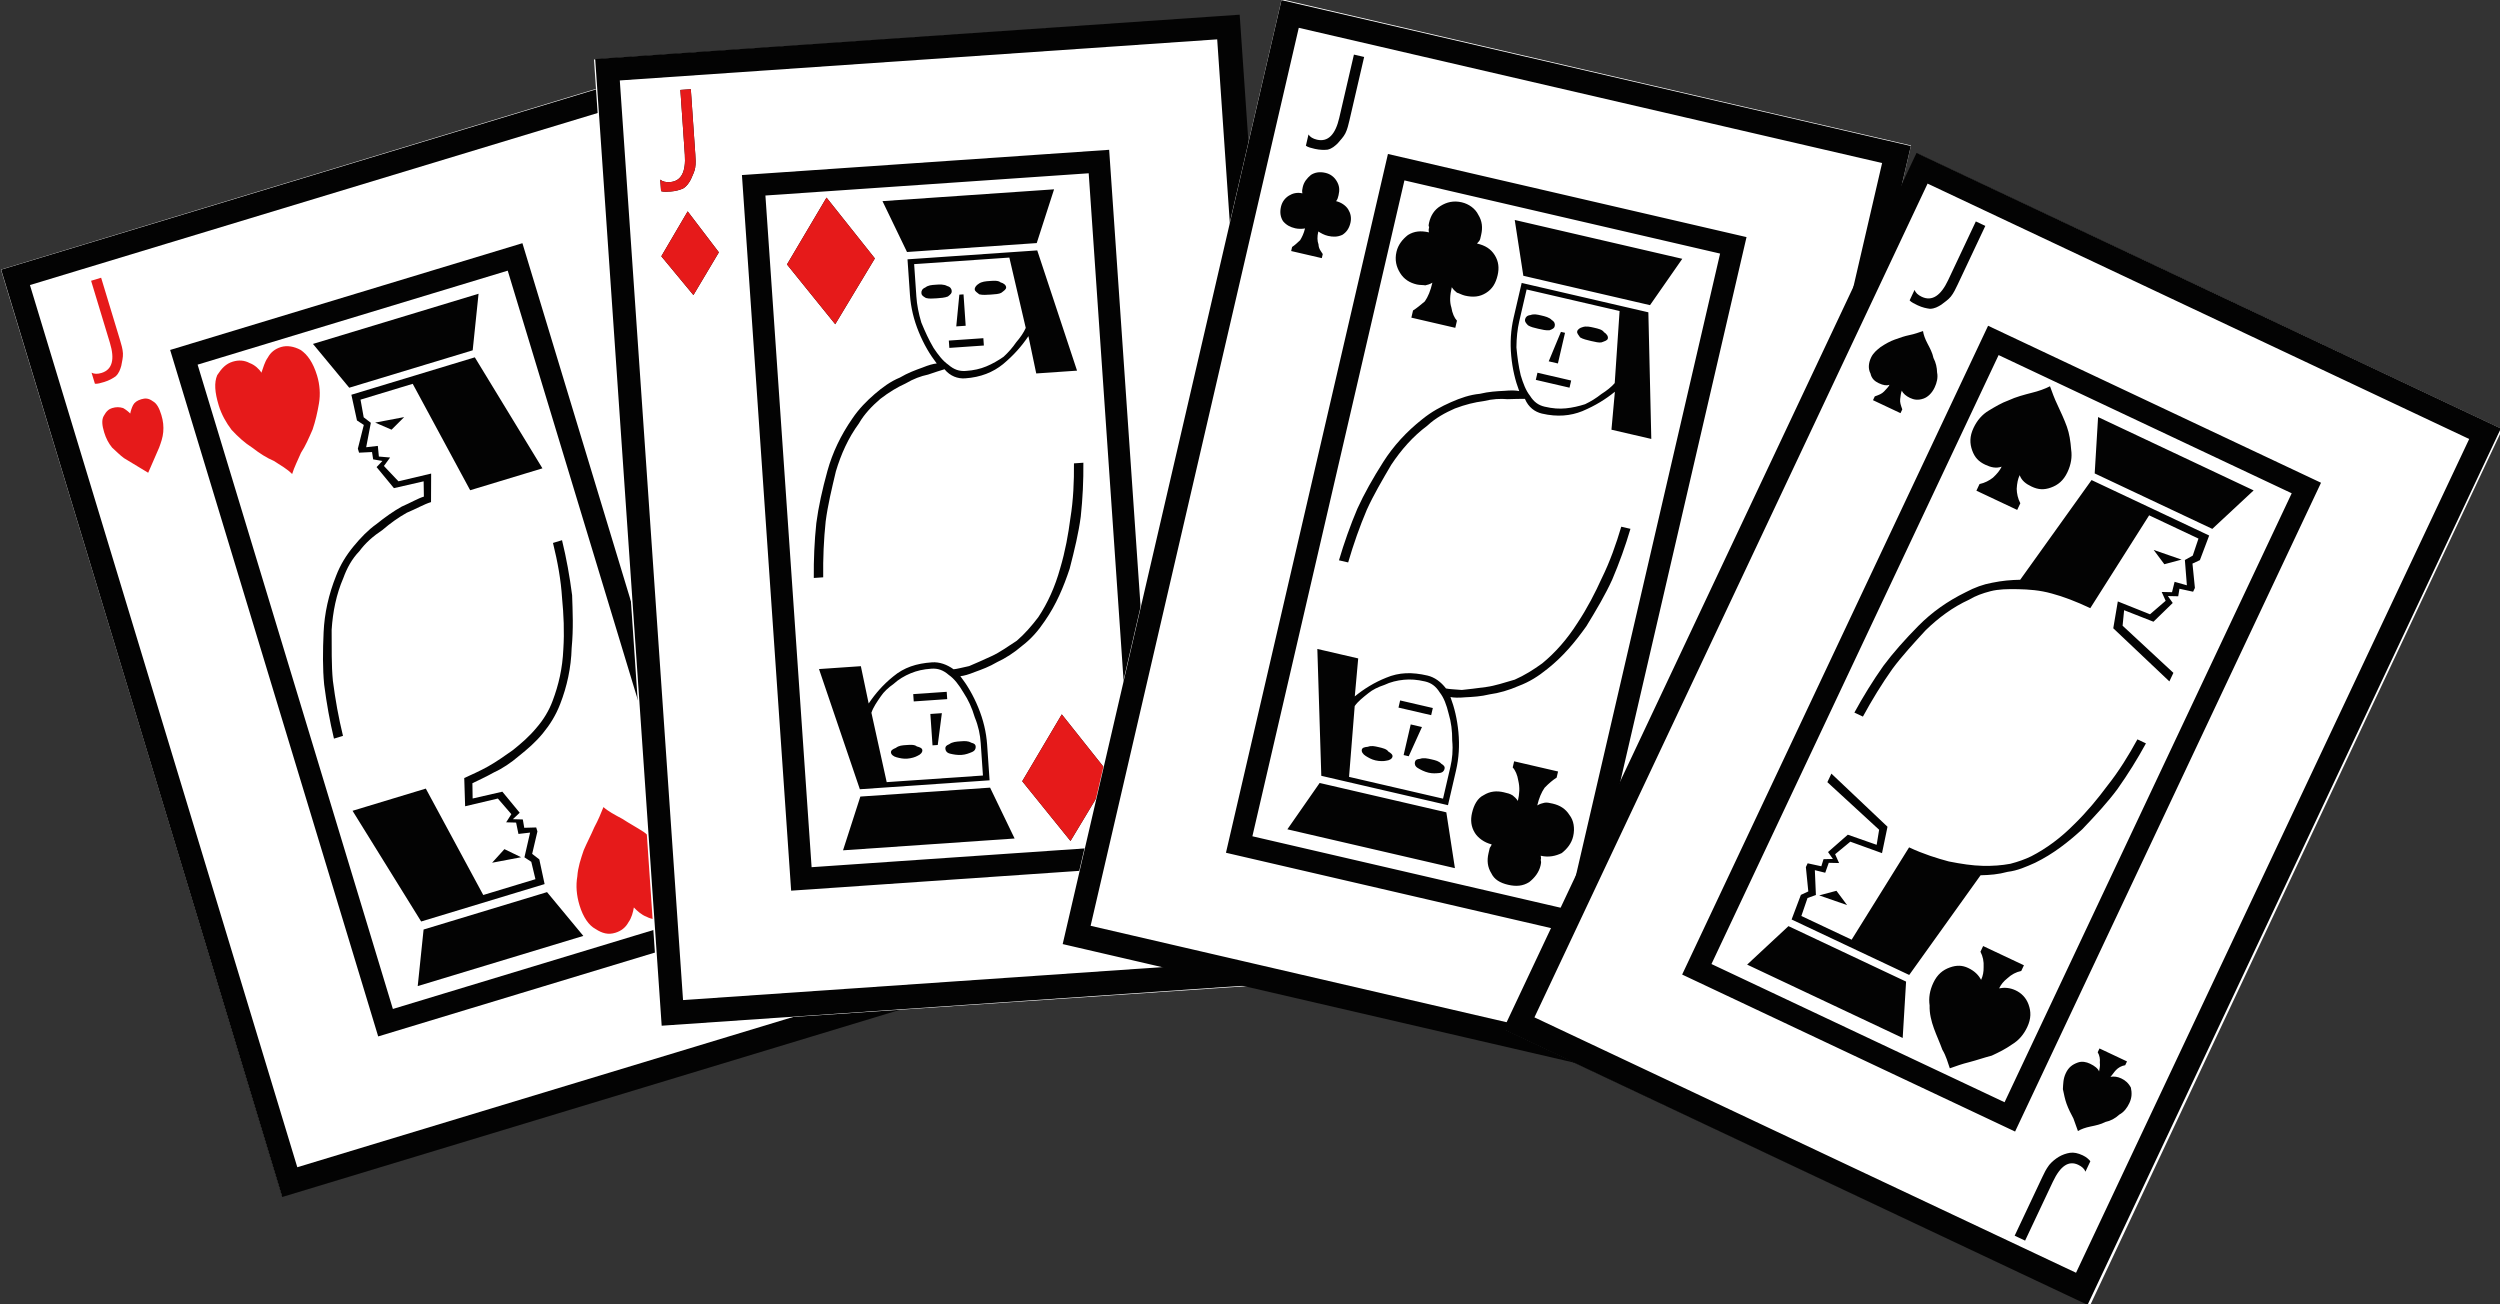 <?xml version="1.0" encoding="UTF-8" standalone="no"?>
<!DOCTYPE svg PUBLIC "-//W3C//DTD SVG 1.1//EN" "http://www.w3.org/Graphics/SVG/1.1/DTD/svg11.dtd">
<svg width="100%" height="100%" viewBox="0 0 345 180" version="1.1" xmlns="http://www.w3.org/2000/svg" xmlns:xlink="http://www.w3.org/1999/xlink" xml:space="preserve" xmlns:serif="http://www.serif.com/" style="fill-rule:evenodd;clip-rule:evenodd;stroke-linejoin:round;stroke-miterlimit:2;">
    <rect x="0" y="0" width="345" height="180" fill="#333333" stroke="none"/>
    <g id="Jack-of-all-trades" serif:id="Jack of all trades" transform="matrix(1.005,0,0,1.005,-400.602,-2.613)">
        <g id="Jack-of-Hearts" serif:id="Jack of Hearts" transform="matrix(1,0,0,1,4.976,-1.99)">
            <g transform="matrix(0.833,-0.253,0.239,0.787,104.507,112.582)">
                <rect x="341.611" y="19.633" width="101.907" height="161.656" style="fill:white;"/>
            </g>
            <g transform="matrix(137.81,-41.765,41.765,137.81,424.95,154.356)">
                <path d="M0.636,-0.812L0.636,0.112L0.02,0.112L0.02,-0.812L0.636,-0.812ZM0.042,0.089L0.613,0.089L0.613,-0.79L0.042,-0.79L0.042,0.089ZM0.503,-0.692L0.503,-0.008L0.152,-0.008L0.152,-0.692L0.503,-0.692ZM0.173,-0.671L0.173,-0.029L0.482,-0.029L0.482,-0.671L0.173,-0.671ZM0.428,-0.608L0.305,-0.608L0.284,-0.658L0.449,-0.658L0.428,-0.608ZM0.332,-0.558L0.319,-0.569L0.347,-0.566L0.332,-0.558ZM0.348,-0.481C0.341,-0.481 0.333,-0.479 0.323,-0.478C0.314,-0.476 0.305,-0.473 0.296,-0.469C0.286,-0.466 0.277,-0.462 0.269,-0.456C0.26,-0.451 0.253,-0.444 0.247,-0.436C0.236,-0.423 0.228,-0.408 0.222,-0.392C0.217,-0.375 0.212,-0.36 0.209,-0.345C0.206,-0.327 0.204,-0.31 0.203,-0.292L0.194,-0.292C0.195,-0.309 0.197,-0.326 0.2,-0.344C0.203,-0.359 0.208,-0.375 0.214,-0.392C0.22,-0.409 0.229,-0.425 0.241,-0.44C0.248,-0.449 0.256,-0.456 0.265,-0.462C0.274,-0.468 0.283,-0.473 0.292,-0.476C0.302,-0.48 0.311,-0.483 0.32,-0.485C0.329,-0.486 0.337,-0.488 0.343,-0.488L0.347,-0.502L0.318,-0.504L0.308,-0.528L0.315,-0.532L0.307,-0.536L0.308,-0.543L0.296,-0.546L0.296,-0.55L0.308,-0.57L0.303,-0.576L0.305,-0.601L0.428,-0.601L0.459,-0.481L0.387,-0.481L0.364,-0.594L0.312,-0.594L0.31,-0.577L0.315,-0.57L0.304,-0.549L0.315,-0.547L0.313,-0.537L0.323,-0.533L0.315,-0.527L0.324,-0.509L0.356,-0.507L0.348,-0.481ZM0.223,-0.093L0.346,-0.093L0.367,-0.043L0.202,-0.043L0.223,-0.093ZM0.319,-0.144L0.332,-0.132L0.304,-0.135L0.319,-0.144ZM0.302,-0.22C0.309,-0.221 0.318,-0.222 0.327,-0.224C0.336,-0.226 0.345,-0.229 0.354,-0.232C0.364,-0.236 0.373,-0.24 0.382,-0.246C0.39,-0.251 0.398,-0.258 0.404,-0.266C0.414,-0.279 0.422,-0.293 0.428,-0.31C0.434,-0.326 0.438,-0.342 0.441,-0.357C0.445,-0.374 0.447,-0.391 0.448,-0.41L0.457,-0.41C0.456,-0.392 0.454,-0.375 0.451,-0.357C0.447,-0.342 0.443,-0.326 0.436,-0.309C0.43,-0.291 0.421,-0.275 0.41,-0.261C0.403,-0.252 0.395,-0.245 0.386,-0.239C0.377,-0.233 0.368,-0.229 0.358,-0.225C0.349,-0.221 0.339,-0.218 0.331,-0.217C0.322,-0.215 0.314,-0.214 0.308,-0.213L0.304,-0.199L0.333,-0.197L0.343,-0.173L0.335,-0.169L0.344,-0.166L0.343,-0.158L0.354,-0.155L0.354,-0.151L0.343,-0.132L0.348,-0.125L0.346,-0.101L0.223,-0.101L0.191,-0.221L0.264,-0.221L0.287,-0.108L0.339,-0.108L0.34,-0.125L0.335,-0.131L0.347,-0.152L0.336,-0.154L0.337,-0.165L0.328,-0.168L0.335,-0.174L0.327,-0.192L0.295,-0.194L0.302,-0.22Z" style="fill:rgb(3,3,3);fill-rule:nonzero;"/>
            </g>
            <g transform="matrix(137.81,-41.765,41.765,137.81,424.95,154.356)">
                <path d="M0.545,0.02C0.545,0.016 0.545,0.012 0.546,0.007C0.547,0.003 0.549,-0.001 0.551,-0.004C0.553,-0.007 0.556,-0.01 0.559,-0.012C0.562,-0.014 0.566,-0.015 0.571,-0.015C0.575,-0.015 0.578,-0.014 0.58,-0.013L0.58,-0.002C0.578,-0.004 0.575,-0.005 0.571,-0.005C0.561,-0.005 0.556,0.003 0.556,0.02L0.556,0.082L0.545,0.082L0.545,0.02ZM0.109,-0.715C0.109,-0.711 0.109,-0.706 0.108,-0.702C0.107,-0.698 0.105,-0.695 0.103,-0.691C0.101,-0.688 0.099,-0.685 0.095,-0.683C0.092,-0.682 0.088,-0.681 0.083,-0.681C0.08,-0.681 0.076,-0.681 0.074,-0.682L0.074,-0.693C0.076,-0.691 0.079,-0.69 0.083,-0.69C0.094,-0.69 0.099,-0.699 0.099,-0.715L0.099,-0.777L0.109,-0.777L0.109,-0.715ZM0.098,-0.645C0.099,-0.647 0.101,-0.65 0.103,-0.652C0.105,-0.654 0.108,-0.655 0.112,-0.655C0.116,-0.655 0.119,-0.654 0.122,-0.65C0.125,-0.647 0.126,-0.642 0.126,-0.635C0.126,-0.629 0.125,-0.624 0.123,-0.619C0.121,-0.614 0.118,-0.61 0.115,-0.606L0.098,-0.586L0.08,-0.606C0.077,-0.61 0.075,-0.614 0.072,-0.619C0.07,-0.624 0.069,-0.629 0.069,-0.635C0.069,-0.642 0.07,-0.647 0.073,-0.65C0.077,-0.654 0.08,-0.655 0.083,-0.655C0.087,-0.655 0.09,-0.654 0.093,-0.652C0.095,-0.65 0.097,-0.647 0.098,-0.645ZM0.557,-0.05C0.555,-0.048 0.554,-0.045 0.551,-0.043C0.549,-0.041 0.546,-0.04 0.542,-0.04C0.539,-0.04 0.535,-0.042 0.532,-0.045C0.53,-0.048 0.528,-0.053 0.528,-0.061C0.528,-0.066 0.529,-0.072 0.531,-0.076C0.534,-0.081 0.536,-0.085 0.539,-0.089L0.557,-0.109C0.559,-0.106 0.561,-0.103 0.565,-0.1C0.568,-0.096 0.571,-0.093 0.574,-0.089C0.577,-0.085 0.58,-0.081 0.582,-0.076C0.584,-0.072 0.585,-0.066 0.585,-0.061C0.585,-0.053 0.584,-0.048 0.581,-0.045C0.578,-0.042 0.574,-0.04 0.571,-0.04C0.567,-0.04 0.564,-0.041 0.562,-0.043C0.56,-0.045 0.558,-0.048 0.557,-0.05ZM0.229,-0.646C0.232,-0.65 0.235,-0.655 0.239,-0.658C0.243,-0.662 0.248,-0.664 0.254,-0.664C0.26,-0.664 0.266,-0.661 0.271,-0.656C0.276,-0.65 0.279,-0.641 0.279,-0.628C0.279,-0.619 0.277,-0.61 0.273,-0.602C0.269,-0.594 0.265,-0.587 0.26,-0.58C0.254,-0.573 0.249,-0.567 0.243,-0.562C0.238,-0.556 0.233,-0.551 0.229,-0.545C0.226,-0.551 0.221,-0.556 0.216,-0.562C0.21,-0.567 0.205,-0.573 0.2,-0.58C0.194,-0.587 0.19,-0.594 0.186,-0.602C0.183,-0.61 0.181,-0.619 0.181,-0.628C0.181,-0.641 0.183,-0.65 0.188,-0.656C0.194,-0.661 0.199,-0.664 0.206,-0.664C0.212,-0.664 0.217,-0.662 0.221,-0.658C0.225,-0.655 0.228,-0.65 0.229,-0.646ZM0.421,-0.055C0.419,-0.051 0.416,-0.046 0.412,-0.043C0.408,-0.039 0.403,-0.037 0.397,-0.037C0.39,-0.037 0.385,-0.04 0.38,-0.046C0.375,-0.051 0.372,-0.06 0.372,-0.072C0.372,-0.082 0.374,-0.091 0.378,-0.099C0.381,-0.107 0.386,-0.114 0.391,-0.121C0.396,-0.127 0.402,-0.133 0.407,-0.139C0.413,-0.145 0.417,-0.15 0.421,-0.155C0.424,-0.15 0.429,-0.145 0.435,-0.139C0.44,-0.133 0.446,-0.127 0.451,-0.121C0.456,-0.114 0.461,-0.107 0.465,-0.099C0.468,-0.091 0.47,-0.082 0.47,-0.072C0.47,-0.06 0.468,-0.051 0.462,-0.046C0.457,-0.04 0.451,-0.037 0.445,-0.037C0.439,-0.037 0.434,-0.039 0.43,-0.043C0.426,-0.046 0.423,-0.051 0.421,-0.055Z" style="fill:rgb(230,26,26);fill-rule:nonzero;"/>
            </g>
        </g>
        <g id="Jack-of-Diamonds" serif:id="Jack of Diamonds">
            <g transform="matrix(0.868,-0.059,0.056,0.821,182.552,14.808)">
                <rect x="341.611" y="19.633" width="101.907" height="161.656" style="fill:white;"/>
            </g>
            <g transform="matrix(143.661,-9.879,9.879,143.661,485.486,127.552)">
                <path d="M0.636,-0.812L0.636,0.112L0.02,0.112L0.02,-0.812L0.636,-0.812ZM0.042,0.089L0.613,0.089L0.613,-0.79L0.042,-0.79L0.042,0.089ZM0.503,-0.692L0.503,-0.008L0.152,-0.008L0.152,-0.692L0.503,-0.692ZM0.173,-0.671L0.173,-0.029L0.482,-0.029L0.482,-0.671L0.173,-0.671ZM0.194,-0.304C0.195,-0.321 0.197,-0.339 0.2,-0.356C0.203,-0.371 0.208,-0.388 0.214,-0.405C0.22,-0.422 0.229,-0.438 0.241,-0.453C0.248,-0.462 0.256,-0.469 0.264,-0.475C0.272,-0.481 0.28,-0.486 0.289,-0.489C0.297,-0.493 0.304,-0.495 0.311,-0.497C0.317,-0.499 0.322,-0.5 0.325,-0.5C0.319,-0.509 0.314,-0.519 0.31,-0.531C0.306,-0.543 0.304,-0.555 0.304,-0.567L0.304,-0.601L0.428,-0.601L0.458,-0.484L0.419,-0.484L0.414,-0.52C0.407,-0.511 0.399,-0.503 0.388,-0.495C0.378,-0.488 0.366,-0.484 0.351,-0.484C0.344,-0.484 0.337,-0.487 0.332,-0.494C0.328,-0.493 0.323,-0.492 0.316,-0.49C0.309,-0.489 0.302,-0.487 0.294,-0.483C0.286,-0.48 0.278,-0.476 0.269,-0.47C0.261,-0.464 0.253,-0.457 0.247,-0.448C0.236,-0.435 0.228,-0.42 0.222,-0.404C0.217,-0.388 0.212,-0.372 0.209,-0.357C0.206,-0.34 0.204,-0.322 0.203,-0.304L0.194,-0.304ZM0.31,-0.565C0.31,-0.557 0.311,-0.549 0.313,-0.54C0.316,-0.531 0.319,-0.523 0.323,-0.515C0.327,-0.508 0.331,-0.502 0.336,-0.498C0.341,-0.493 0.346,-0.491 0.352,-0.491C0.36,-0.491 0.366,-0.492 0.372,-0.494C0.378,-0.496 0.384,-0.499 0.389,-0.502C0.394,-0.506 0.398,-0.51 0.402,-0.515C0.406,-0.519 0.41,-0.524 0.412,-0.528L0.401,-0.596L0.31,-0.596L0.31,-0.565ZM0.284,-0.658L0.448,-0.658L0.428,-0.608L0.304,-0.608L0.284,-0.658ZM0.545,0.02C0.545,0.016 0.545,0.012 0.546,0.007C0.547,0.003 0.549,-0.001 0.551,-0.004C0.553,-0.007 0.556,-0.01 0.559,-0.012C0.562,-0.014 0.566,-0.015 0.571,-0.015C0.575,-0.015 0.578,-0.014 0.58,-0.013L0.58,-0.002C0.578,-0.004 0.575,-0.005 0.571,-0.005C0.561,-0.005 0.556,0.003 0.556,0.02L0.556,0.082L0.545,0.082L0.545,0.02ZM0.109,-0.715C0.109,-0.711 0.109,-0.706 0.108,-0.702C0.107,-0.698 0.105,-0.695 0.103,-0.691C0.101,-0.688 0.099,-0.685 0.095,-0.683C0.092,-0.682 0.088,-0.681 0.083,-0.681C0.08,-0.681 0.076,-0.681 0.074,-0.682L0.074,-0.693C0.076,-0.691 0.079,-0.69 0.083,-0.69C0.094,-0.69 0.099,-0.699 0.099,-0.715L0.099,-0.777L0.109,-0.777L0.109,-0.715ZM0.381,-0.575C0.385,-0.575 0.389,-0.575 0.391,-0.573C0.394,-0.572 0.396,-0.57 0.396,-0.568C0.396,-0.566 0.394,-0.565 0.391,-0.563C0.389,-0.562 0.385,-0.562 0.381,-0.562C0.377,-0.562 0.373,-0.562 0.37,-0.563C0.368,-0.565 0.366,-0.566 0.366,-0.568C0.366,-0.57 0.368,-0.572 0.37,-0.573C0.373,-0.575 0.377,-0.575 0.381,-0.575ZM0.329,-0.575C0.333,-0.575 0.337,-0.575 0.34,-0.573C0.343,-0.572 0.344,-0.57 0.344,-0.568C0.344,-0.566 0.343,-0.565 0.34,-0.563C0.337,-0.562 0.333,-0.562 0.329,-0.562C0.325,-0.562 0.322,-0.562 0.319,-0.563C0.316,-0.565 0.315,-0.566 0.315,-0.568C0.315,-0.57 0.316,-0.572 0.319,-0.573C0.322,-0.575 0.325,-0.575 0.329,-0.575ZM0.351,-0.564L0.355,-0.564L0.355,-0.534L0.346,-0.534L0.351,-0.564ZM0.338,-0.521L0.371,-0.521L0.371,-0.514L0.338,-0.514L0.338,-0.521ZM0.458,-0.396C0.457,-0.379 0.455,-0.362 0.452,-0.345C0.449,-0.33 0.444,-0.314 0.438,-0.296C0.431,-0.279 0.423,-0.263 0.411,-0.248C0.404,-0.239 0.397,-0.232 0.388,-0.226C0.38,-0.22 0.371,-0.215 0.363,-0.212C0.355,-0.208 0.348,-0.206 0.341,-0.204C0.335,-0.202 0.33,-0.201 0.327,-0.201C0.333,-0.192 0.338,-0.182 0.342,-0.17C0.346,-0.158 0.348,-0.146 0.348,-0.134L0.348,-0.1L0.224,-0.1L0.193,-0.217L0.233,-0.217L0.238,-0.181C0.245,-0.19 0.253,-0.198 0.263,-0.205C0.274,-0.213 0.286,-0.216 0.301,-0.216C0.308,-0.216 0.315,-0.213 0.321,-0.208C0.324,-0.208 0.329,-0.209 0.336,-0.21C0.342,-0.212 0.35,-0.215 0.358,-0.218C0.366,-0.221 0.374,-0.226 0.383,-0.231C0.391,-0.237 0.398,-0.244 0.405,-0.252C0.415,-0.265 0.423,-0.28 0.429,-0.297C0.435,-0.313 0.439,-0.329 0.442,-0.344C0.446,-0.361 0.448,-0.379 0.449,-0.396L0.458,-0.396ZM0.342,-0.136C0.342,-0.144 0.341,-0.152 0.338,-0.161C0.336,-0.17 0.333,-0.178 0.329,-0.185C0.325,-0.193 0.321,-0.199 0.316,-0.203C0.311,-0.208 0.306,-0.21 0.3,-0.21C0.292,-0.21 0.286,-0.209 0.28,-0.207C0.274,-0.205 0.268,-0.202 0.263,-0.198C0.258,-0.195 0.253,-0.191 0.25,-0.187C0.246,-0.182 0.242,-0.177 0.24,-0.172L0.25,-0.105L0.342,-0.105L0.342,-0.136ZM0.368,-0.043L0.204,-0.043L0.224,-0.093L0.348,-0.093L0.368,-0.043ZM0.271,-0.126C0.267,-0.126 0.264,-0.127 0.261,-0.128C0.258,-0.129 0.256,-0.131 0.256,-0.133C0.256,-0.135 0.258,-0.136 0.261,-0.137C0.264,-0.139 0.267,-0.139 0.271,-0.139C0.275,-0.139 0.279,-0.139 0.281,-0.137C0.284,-0.136 0.286,-0.135 0.286,-0.133C0.286,-0.131 0.284,-0.129 0.281,-0.128C0.279,-0.127 0.275,-0.126 0.271,-0.126ZM0.323,-0.126C0.319,-0.126 0.315,-0.127 0.312,-0.128C0.309,-0.129 0.308,-0.131 0.308,-0.133C0.308,-0.135 0.309,-0.136 0.312,-0.137C0.315,-0.139 0.319,-0.139 0.323,-0.139C0.327,-0.139 0.33,-0.139 0.333,-0.137C0.336,-0.136 0.337,-0.135 0.337,-0.133C0.337,-0.131 0.336,-0.129 0.333,-0.128C0.33,-0.127 0.327,-0.126 0.323,-0.126ZM0.301,-0.137L0.296,-0.137L0.296,-0.167L0.307,-0.167L0.301,-0.137ZM0.313,-0.18L0.281,-0.18L0.281,-0.187L0.313,-0.187L0.313,-0.18ZM0.189,-0.604L0.231,-0.665L0.273,-0.604L0.231,-0.544L0.189,-0.604ZM0.07,-0.62L0.098,-0.661L0.125,-0.62L0.098,-0.581L0.07,-0.62ZM0.584,-0.075L0.557,-0.035L0.529,-0.075L0.557,-0.114L0.584,-0.075ZM0.379,-0.097L0.421,-0.158L0.463,-0.097L0.421,-0.037L0.379,-0.097Z" style="fill:rgb(3,3,3);fill-rule:nonzero;"/>
            </g>
            <g transform="matrix(143.661,-9.879,9.879,143.661,485.486,127.552)">
                <path d="M0.545,0.02C0.545,0.016 0.545,0.012 0.546,0.007C0.547,0.003 0.549,-0.001 0.551,-0.004C0.553,-0.007 0.556,-0.01 0.559,-0.012C0.562,-0.014 0.566,-0.015 0.571,-0.015C0.575,-0.015 0.578,-0.014 0.58,-0.013L0.58,-0.002C0.578,-0.004 0.575,-0.005 0.571,-0.005C0.561,-0.005 0.556,0.003 0.556,0.02L0.556,0.082L0.545,0.082L0.545,0.02ZM0.109,-0.715C0.109,-0.711 0.109,-0.706 0.108,-0.702C0.107,-0.698 0.105,-0.695 0.103,-0.691C0.101,-0.688 0.099,-0.685 0.095,-0.683C0.092,-0.682 0.088,-0.681 0.083,-0.681C0.08,-0.681 0.076,-0.681 0.074,-0.682L0.074,-0.693C0.076,-0.691 0.079,-0.69 0.083,-0.69C0.094,-0.69 0.099,-0.699 0.099,-0.715L0.099,-0.777L0.109,-0.777L0.109,-0.715ZM0.189,-0.604L0.231,-0.665L0.273,-0.604L0.231,-0.544L0.189,-0.604ZM0.07,-0.62L0.098,-0.661L0.125,-0.62L0.098,-0.581L0.07,-0.62ZM0.584,-0.075L0.557,-0.035L0.529,-0.075L0.557,-0.114L0.584,-0.075ZM0.379,-0.097L0.421,-0.158L0.463,-0.097L0.421,-0.037L0.379,-0.097Z" style="fill:rgb(230,26,26);fill-rule:nonzero;"/>
            </g>
        </g>
        <g id="Jack-of-Clubs" serif:id="Jack of Clubs">
            <g transform="matrix(0.848,0.197,-0.186,0.801,288.561,-80.524)">
                <rect x="341.611" y="19.633" width="101.907" height="161.656" style="fill:white;"/>
            </g>
            <g transform="matrix(140.28,32.518,-32.518,140.28,545.367,115.874)">
                <path d="M0.636,-0.812L0.636,0.112L0.02,0.112L0.02,-0.812L0.636,-0.812ZM0.042,0.089L0.613,0.089L0.613,-0.79L0.042,-0.79L0.042,0.089ZM0.503,-0.692L0.503,-0.008L0.152,-0.008L0.152,-0.692L0.503,-0.692ZM0.173,-0.671L0.173,-0.029L0.482,-0.029L0.482,-0.671L0.173,-0.671ZM0.194,-0.304C0.195,-0.321 0.197,-0.339 0.2,-0.356C0.203,-0.371 0.208,-0.388 0.214,-0.405C0.22,-0.422 0.229,-0.438 0.241,-0.453C0.248,-0.462 0.256,-0.469 0.264,-0.475C0.272,-0.481 0.28,-0.486 0.289,-0.489C0.297,-0.493 0.304,-0.495 0.311,-0.497C0.317,-0.499 0.322,-0.5 0.325,-0.5C0.319,-0.509 0.314,-0.519 0.31,-0.531C0.306,-0.543 0.304,-0.555 0.304,-0.567L0.304,-0.601L0.428,-0.601L0.458,-0.484L0.419,-0.484L0.414,-0.52C0.407,-0.511 0.399,-0.503 0.388,-0.495C0.378,-0.488 0.366,-0.484 0.351,-0.484C0.344,-0.484 0.337,-0.487 0.332,-0.494C0.328,-0.493 0.323,-0.492 0.316,-0.49C0.309,-0.489 0.302,-0.487 0.294,-0.483C0.286,-0.48 0.278,-0.476 0.269,-0.47C0.261,-0.464 0.253,-0.457 0.247,-0.448C0.236,-0.435 0.228,-0.42 0.222,-0.404C0.217,-0.388 0.212,-0.372 0.209,-0.357C0.206,-0.34 0.204,-0.322 0.203,-0.304L0.194,-0.304ZM0.31,-0.565C0.31,-0.557 0.311,-0.549 0.313,-0.54C0.316,-0.531 0.319,-0.523 0.323,-0.515C0.327,-0.508 0.331,-0.502 0.336,-0.498C0.341,-0.493 0.346,-0.491 0.352,-0.491C0.36,-0.491 0.366,-0.492 0.372,-0.494C0.378,-0.496 0.384,-0.499 0.389,-0.502C0.394,-0.506 0.398,-0.51 0.402,-0.515C0.406,-0.519 0.41,-0.524 0.412,-0.528L0.401,-0.596L0.31,-0.596L0.31,-0.565ZM0.284,-0.658L0.448,-0.658L0.428,-0.608L0.304,-0.608L0.284,-0.658ZM0.545,0.02C0.545,0.016 0.545,0.012 0.546,0.007C0.547,0.003 0.549,-0.001 0.551,-0.004C0.553,-0.007 0.556,-0.01 0.559,-0.012C0.562,-0.014 0.566,-0.015 0.571,-0.015C0.575,-0.015 0.578,-0.014 0.58,-0.013L0.58,-0.002C0.578,-0.004 0.575,-0.005 0.571,-0.005C0.561,-0.005 0.556,0.003 0.556,0.02L0.556,0.082L0.545,0.082L0.545,0.02ZM0.109,-0.715C0.109,-0.711 0.109,-0.706 0.108,-0.702C0.107,-0.698 0.105,-0.695 0.103,-0.691C0.101,-0.688 0.099,-0.685 0.095,-0.683C0.092,-0.682 0.088,-0.681 0.083,-0.681C0.08,-0.681 0.076,-0.681 0.074,-0.682L0.074,-0.693C0.076,-0.691 0.079,-0.69 0.083,-0.69C0.094,-0.69 0.099,-0.699 0.099,-0.715L0.099,-0.777L0.109,-0.777L0.109,-0.715ZM0.381,-0.575C0.385,-0.575 0.389,-0.575 0.391,-0.573C0.394,-0.572 0.396,-0.57 0.396,-0.568C0.396,-0.566 0.394,-0.565 0.391,-0.563C0.389,-0.562 0.385,-0.562 0.381,-0.562C0.377,-0.562 0.373,-0.562 0.37,-0.563C0.368,-0.565 0.366,-0.566 0.366,-0.568C0.366,-0.57 0.368,-0.572 0.37,-0.573C0.373,-0.575 0.377,-0.575 0.381,-0.575ZM0.329,-0.575C0.333,-0.575 0.337,-0.575 0.34,-0.573C0.343,-0.572 0.344,-0.57 0.344,-0.568C0.344,-0.566 0.343,-0.565 0.34,-0.563C0.337,-0.562 0.333,-0.562 0.329,-0.562C0.325,-0.562 0.322,-0.562 0.319,-0.563C0.316,-0.565 0.315,-0.566 0.315,-0.568C0.315,-0.57 0.316,-0.572 0.319,-0.573C0.322,-0.575 0.325,-0.575 0.329,-0.575ZM0.351,-0.564L0.355,-0.564L0.355,-0.534L0.346,-0.534L0.351,-0.564ZM0.338,-0.521L0.371,-0.521L0.371,-0.514L0.338,-0.514L0.338,-0.521ZM0.458,-0.396C0.457,-0.379 0.455,-0.362 0.452,-0.345C0.449,-0.33 0.444,-0.314 0.438,-0.296C0.431,-0.279 0.423,-0.263 0.411,-0.248C0.404,-0.239 0.397,-0.232 0.388,-0.226C0.38,-0.22 0.371,-0.215 0.363,-0.212C0.355,-0.208 0.348,-0.206 0.341,-0.204C0.335,-0.202 0.33,-0.201 0.327,-0.201C0.333,-0.192 0.338,-0.182 0.342,-0.17C0.346,-0.158 0.348,-0.146 0.348,-0.134L0.348,-0.1L0.224,-0.1L0.193,-0.217L0.233,-0.217L0.238,-0.181C0.245,-0.19 0.253,-0.198 0.263,-0.205C0.274,-0.213 0.286,-0.216 0.301,-0.216C0.308,-0.216 0.315,-0.213 0.321,-0.208C0.324,-0.208 0.329,-0.209 0.336,-0.21C0.342,-0.212 0.35,-0.215 0.358,-0.218C0.366,-0.221 0.374,-0.226 0.383,-0.231C0.391,-0.237 0.398,-0.244 0.405,-0.252C0.415,-0.265 0.423,-0.28 0.429,-0.297C0.435,-0.313 0.439,-0.329 0.442,-0.344C0.446,-0.361 0.448,-0.379 0.449,-0.396L0.458,-0.396ZM0.342,-0.136C0.342,-0.144 0.341,-0.152 0.338,-0.161C0.336,-0.17 0.333,-0.178 0.329,-0.185C0.325,-0.193 0.321,-0.199 0.316,-0.203C0.311,-0.208 0.306,-0.21 0.3,-0.21C0.292,-0.21 0.286,-0.209 0.28,-0.207C0.274,-0.205 0.268,-0.202 0.263,-0.198C0.258,-0.195 0.253,-0.191 0.25,-0.187C0.246,-0.182 0.242,-0.177 0.24,-0.172L0.25,-0.105L0.342,-0.105L0.342,-0.136ZM0.368,-0.043L0.204,-0.043L0.224,-0.093L0.348,-0.093L0.368,-0.043ZM0.271,-0.126C0.267,-0.126 0.264,-0.127 0.261,-0.128C0.258,-0.129 0.256,-0.131 0.256,-0.133C0.256,-0.135 0.258,-0.136 0.261,-0.137C0.264,-0.139 0.267,-0.139 0.271,-0.139C0.275,-0.139 0.279,-0.139 0.281,-0.137C0.284,-0.136 0.286,-0.135 0.286,-0.133C0.286,-0.131 0.284,-0.129 0.281,-0.128C0.279,-0.127 0.275,-0.126 0.271,-0.126ZM0.323,-0.126C0.319,-0.126 0.315,-0.127 0.312,-0.128C0.309,-0.129 0.308,-0.131 0.308,-0.133C0.308,-0.135 0.309,-0.136 0.312,-0.137C0.315,-0.139 0.319,-0.139 0.323,-0.139C0.327,-0.139 0.33,-0.139 0.333,-0.137C0.336,-0.136 0.337,-0.135 0.337,-0.133C0.337,-0.131 0.336,-0.129 0.333,-0.128C0.33,-0.127 0.327,-0.126 0.323,-0.126ZM0.301,-0.137L0.296,-0.137L0.296,-0.167L0.307,-0.167L0.301,-0.137ZM0.313,-0.18L0.281,-0.18L0.281,-0.187L0.313,-0.187L0.313,-0.18ZM0.209,-0.545L0.209,-0.552C0.212,-0.555 0.215,-0.559 0.218,-0.563C0.22,-0.568 0.221,-0.574 0.221,-0.582C0.219,-0.58 0.217,-0.579 0.215,-0.578C0.213,-0.578 0.21,-0.577 0.207,-0.577C0.2,-0.577 0.194,-0.579 0.189,-0.584C0.184,-0.589 0.181,-0.595 0.181,-0.603C0.181,-0.61 0.184,-0.616 0.188,-0.621C0.193,-0.626 0.199,-0.628 0.207,-0.628C0.206,-0.63 0.206,-0.631 0.206,-0.633C0.205,-0.634 0.205,-0.635 0.205,-0.637C0.205,-0.644 0.207,-0.65 0.212,-0.655C0.217,-0.66 0.223,-0.663 0.231,-0.663C0.238,-0.663 0.245,-0.66 0.249,-0.655C0.254,-0.65 0.256,-0.644 0.256,-0.637C0.256,-0.635 0.256,-0.634 0.256,-0.633C0.256,-0.631 0.255,-0.63 0.254,-0.628C0.262,-0.628 0.268,-0.626 0.273,-0.621C0.278,-0.616 0.28,-0.61 0.28,-0.603C0.28,-0.595 0.278,-0.589 0.273,-0.584C0.268,-0.579 0.262,-0.577 0.254,-0.577C0.251,-0.577 0.248,-0.578 0.246,-0.578C0.244,-0.579 0.242,-0.58 0.24,-0.582C0.24,-0.574 0.241,-0.568 0.244,-0.563C0.246,-0.558 0.249,-0.554 0.252,-0.552L0.252,-0.545L0.209,-0.545ZM0.083,-0.581L0.083,-0.585C0.085,-0.587 0.087,-0.59 0.089,-0.593C0.09,-0.596 0.091,-0.6 0.091,-0.605C0.089,-0.604 0.085,-0.603 0.082,-0.603C0.077,-0.603 0.073,-0.604 0.069,-0.607C0.066,-0.61 0.064,-0.614 0.064,-0.62C0.064,-0.625 0.066,-0.629 0.069,-0.632C0.072,-0.635 0.076,-0.637 0.081,-0.637C0.08,-0.639 0.08,-0.641 0.08,-0.643C0.08,-0.648 0.082,-0.652 0.085,-0.656C0.088,-0.659 0.092,-0.661 0.098,-0.661C0.103,-0.661 0.107,-0.659 0.11,-0.656C0.114,-0.652 0.115,-0.648 0.115,-0.643C0.115,-0.641 0.115,-0.639 0.114,-0.637C0.119,-0.637 0.124,-0.635 0.127,-0.632C0.13,-0.629 0.132,-0.625 0.132,-0.62C0.132,-0.614 0.13,-0.61 0.127,-0.607C0.123,-0.604 0.119,-0.603 0.114,-0.603C0.11,-0.603 0.107,-0.604 0.104,-0.605C0.104,-0.6 0.105,-0.596 0.107,-0.593C0.108,-0.589 0.111,-0.587 0.113,-0.585L0.113,-0.581L0.083,-0.581ZM0.571,-0.114L0.571,-0.11C0.569,-0.108 0.567,-0.106 0.565,-0.102C0.564,-0.099 0.563,-0.095 0.563,-0.09C0.566,-0.092 0.569,-0.093 0.573,-0.093C0.578,-0.093 0.582,-0.091 0.585,-0.088C0.589,-0.085 0.59,-0.081 0.59,-0.075C0.59,-0.071 0.589,-0.067 0.585,-0.063C0.582,-0.06 0.578,-0.058 0.573,-0.058C0.574,-0.056 0.574,-0.054 0.574,-0.052C0.574,-0.047 0.573,-0.043 0.569,-0.04C0.566,-0.036 0.562,-0.035 0.557,-0.035C0.551,-0.035 0.547,-0.036 0.544,-0.04C0.541,-0.043 0.539,-0.047 0.539,-0.052C0.539,-0.054 0.539,-0.056 0.54,-0.058C0.535,-0.058 0.531,-0.06 0.527,-0.063C0.524,-0.067 0.522,-0.071 0.522,-0.075C0.522,-0.081 0.524,-0.085 0.528,-0.088C0.531,-0.091 0.536,-0.093 0.541,-0.093C0.544,-0.093 0.548,-0.092 0.55,-0.09C0.55,-0.095 0.549,-0.099 0.548,-0.103C0.546,-0.106 0.544,-0.109 0.542,-0.11L0.542,-0.114L0.571,-0.114ZM0.443,-0.155L0.443,-0.149C0.44,-0.146 0.437,-0.142 0.434,-0.137C0.432,-0.132 0.431,-0.126 0.431,-0.119C0.433,-0.121 0.435,-0.122 0.437,-0.123C0.439,-0.124 0.442,-0.124 0.445,-0.124C0.452,-0.124 0.458,-0.122 0.463,-0.117C0.468,-0.113 0.471,-0.106 0.471,-0.098C0.471,-0.091 0.468,-0.085 0.464,-0.08C0.459,-0.076 0.453,-0.073 0.445,-0.073C0.446,-0.071 0.446,-0.07 0.446,-0.069C0.447,-0.067 0.447,-0.066 0.447,-0.064C0.447,-0.057 0.444,-0.051 0.44,-0.046C0.435,-0.041 0.429,-0.039 0.421,-0.039C0.413,-0.039 0.407,-0.041 0.403,-0.046C0.398,-0.051 0.396,-0.057 0.396,-0.064C0.396,-0.066 0.396,-0.067 0.396,-0.069C0.396,-0.07 0.397,-0.071 0.397,-0.073C0.39,-0.073 0.383,-0.076 0.379,-0.08C0.374,-0.085 0.372,-0.091 0.372,-0.098C0.372,-0.106 0.374,-0.113 0.379,-0.117C0.384,-0.122 0.39,-0.124 0.397,-0.124C0.401,-0.124 0.403,-0.124 0.406,-0.123C0.408,-0.122 0.41,-0.121 0.412,-0.119C0.412,-0.126 0.411,-0.132 0.408,-0.138C0.406,-0.143 0.403,-0.147 0.4,-0.149L0.4,-0.155L0.443,-0.155Z" style="fill:rgb(3,3,3);fill-rule:nonzero;"/>
            </g>
        </g>
        <g id="Jack-of-Spades" serif:id="Jack of Spades" transform="matrix(1,0,0,1,-2.852,0)">
            <g transform="matrix(0.788,0.371,-0.35,0.744,402.438,-117.616)">
                <rect x="341.611" y="19.633" width="101.907" height="161.656" style="fill:white;"/>
            </g>
            <g transform="matrix(130.246,61.417,-61.417,130.246,612.154,128.126)">
                <path d="M0.636,-0.812L0.636,0.112L0.02,0.112L0.02,-0.812L0.636,-0.812ZM0.042,0.089L0.613,0.089L0.613,-0.79L0.042,-0.79L0.042,0.089ZM0.503,-0.692L0.503,-0.008L0.152,-0.008L0.152,-0.692L0.503,-0.692ZM0.173,-0.671L0.173,-0.029L0.482,-0.029L0.482,-0.671L0.173,-0.671ZM0.368,-0.594L0.355,-0.49C0.34,-0.49 0.327,-0.489 0.316,-0.487C0.304,-0.485 0.294,-0.481 0.285,-0.477C0.276,-0.473 0.268,-0.469 0.262,-0.464C0.256,-0.459 0.251,-0.454 0.247,-0.448C0.236,-0.435 0.228,-0.42 0.222,-0.404C0.217,-0.388 0.212,-0.372 0.209,-0.357C0.206,-0.34 0.204,-0.322 0.203,-0.304L0.194,-0.304C0.195,-0.321 0.197,-0.339 0.2,-0.356C0.203,-0.371 0.208,-0.388 0.214,-0.405C0.22,-0.422 0.229,-0.438 0.241,-0.453C0.247,-0.461 0.253,-0.467 0.26,-0.472C0.268,-0.478 0.275,-0.482 0.283,-0.486L0.304,-0.601L0.428,-0.601L0.43,-0.576L0.425,-0.57L0.437,-0.55L0.437,-0.546L0.424,-0.543L0.426,-0.536L0.417,-0.532L0.424,-0.528L0.415,-0.504L0.385,-0.502L0.39,-0.488L0.453,-0.468L0.453,-0.459L0.383,-0.482L0.376,-0.507L0.409,-0.509L0.417,-0.527L0.41,-0.533L0.419,-0.537L0.417,-0.547L0.429,-0.549L0.417,-0.57L0.422,-0.577L0.42,-0.594L0.368,-0.594ZM0.252,-0.545L0.209,-0.545L0.209,-0.552C0.213,-0.555 0.216,-0.559 0.218,-0.563C0.22,-0.568 0.221,-0.572 0.221,-0.576C0.217,-0.572 0.212,-0.571 0.206,-0.571C0.199,-0.571 0.194,-0.573 0.189,-0.578C0.184,-0.583 0.181,-0.589 0.181,-0.598C0.181,-0.606 0.183,-0.613 0.187,-0.619C0.191,-0.625 0.195,-0.631 0.2,-0.636C0.205,-0.642 0.211,-0.647 0.217,-0.652C0.222,-0.656 0.227,-0.661 0.23,-0.665C0.234,-0.661 0.239,-0.656 0.244,-0.652C0.25,-0.647 0.256,-0.642 0.261,-0.637C0.266,-0.632 0.27,-0.626 0.274,-0.619C0.278,-0.613 0.28,-0.606 0.28,-0.598C0.28,-0.589 0.277,-0.583 0.272,-0.578C0.267,-0.573 0.262,-0.571 0.255,-0.571C0.249,-0.571 0.244,-0.572 0.24,-0.576C0.24,-0.572 0.241,-0.568 0.243,-0.563C0.245,-0.559 0.248,-0.555 0.252,-0.552L0.252,-0.545ZM0.4,-0.155L0.443,-0.155L0.443,-0.149C0.439,-0.146 0.436,-0.142 0.434,-0.137C0.432,-0.133 0.431,-0.129 0.431,-0.125C0.435,-0.128 0.44,-0.13 0.446,-0.13C0.452,-0.13 0.458,-0.128 0.463,-0.123C0.468,-0.118 0.471,-0.112 0.471,-0.103C0.471,-0.095 0.469,-0.088 0.465,-0.082C0.461,-0.075 0.457,-0.07 0.452,-0.064C0.446,-0.059 0.441,-0.054 0.435,-0.049C0.43,-0.045 0.425,-0.04 0.421,-0.036C0.417,-0.04 0.413,-0.045 0.407,-0.049C0.402,-0.054 0.396,-0.059 0.391,-0.064C0.386,-0.069 0.381,-0.075 0.378,-0.082C0.374,-0.088 0.372,-0.095 0.372,-0.103C0.372,-0.112 0.375,-0.118 0.38,-0.123C0.385,-0.128 0.39,-0.13 0.396,-0.13C0.403,-0.13 0.408,-0.128 0.412,-0.125C0.412,-0.129 0.411,-0.133 0.409,-0.137C0.407,-0.142 0.404,-0.146 0.4,-0.149L0.4,-0.155ZM0.284,-0.658L0.448,-0.658L0.428,-0.608L0.304,-0.608L0.284,-0.658ZM0.112,-0.581L0.083,-0.581L0.083,-0.585C0.086,-0.588 0.088,-0.59 0.089,-0.593C0.09,-0.596 0.091,-0.599 0.091,-0.601C0.089,-0.599 0.086,-0.598 0.081,-0.598C0.077,-0.598 0.073,-0.599 0.07,-0.603C0.066,-0.606 0.064,-0.611 0.064,-0.617C0.064,-0.622 0.066,-0.626 0.068,-0.63C0.071,-0.635 0.074,-0.639 0.077,-0.642C0.081,-0.646 0.084,-0.649 0.088,-0.652C0.092,-0.655 0.095,-0.658 0.098,-0.661C0.1,-0.658 0.103,-0.655 0.107,-0.652C0.111,-0.649 0.115,-0.646 0.118,-0.642C0.122,-0.639 0.125,-0.635 0.127,-0.631C0.13,-0.627 0.131,-0.622 0.131,-0.617C0.131,-0.611 0.129,-0.606 0.126,-0.603C0.122,-0.599 0.118,-0.598 0.114,-0.598C0.11,-0.598 0.106,-0.599 0.104,-0.601C0.104,-0.599 0.105,-0.596 0.106,-0.593C0.107,-0.59 0.109,-0.588 0.112,-0.585L0.112,-0.581ZM0.542,-0.114L0.571,-0.114L0.571,-0.11C0.568,-0.108 0.566,-0.105 0.565,-0.102C0.564,-0.099 0.564,-0.097 0.563,-0.094C0.566,-0.096 0.569,-0.097 0.573,-0.097C0.577,-0.097 0.581,-0.096 0.585,-0.093C0.588,-0.089 0.59,-0.085 0.59,-0.079C0.59,-0.074 0.589,-0.069 0.586,-0.065C0.584,-0.06 0.581,-0.056 0.577,-0.053C0.574,-0.049 0.57,-0.046 0.566,-0.043C0.562,-0.04 0.559,-0.037 0.557,-0.034C0.554,-0.037 0.551,-0.04 0.548,-0.043C0.544,-0.046 0.54,-0.049 0.536,-0.053C0.533,-0.056 0.53,-0.06 0.527,-0.064C0.525,-0.069 0.523,-0.073 0.523,-0.079C0.523,-0.085 0.525,-0.089 0.529,-0.093C0.532,-0.096 0.536,-0.097 0.54,-0.097C0.545,-0.097 0.549,-0.096 0.551,-0.094C0.55,-0.097 0.55,-0.099 0.548,-0.102C0.547,-0.105 0.545,-0.108 0.542,-0.11L0.542,-0.114ZM0.545,0.02C0.545,0.016 0.545,0.012 0.546,0.007C0.547,0.003 0.549,-0.001 0.551,-0.004C0.553,-0.007 0.556,-0.01 0.559,-0.012C0.562,-0.014 0.566,-0.015 0.571,-0.015C0.575,-0.015 0.578,-0.014 0.58,-0.013L0.58,-0.002C0.578,-0.004 0.575,-0.005 0.571,-0.005C0.561,-0.005 0.556,0.003 0.556,0.02L0.556,0.082L0.545,0.082L0.545,0.02ZM0.109,-0.715C0.109,-0.711 0.109,-0.706 0.108,-0.702C0.107,-0.698 0.105,-0.695 0.103,-0.691C0.101,-0.688 0.099,-0.685 0.095,-0.683C0.092,-0.682 0.088,-0.681 0.083,-0.681C0.08,-0.681 0.076,-0.681 0.074,-0.682L0.074,-0.693C0.076,-0.691 0.079,-0.69 0.083,-0.69C0.094,-0.69 0.099,-0.699 0.099,-0.715L0.099,-0.777L0.109,-0.777L0.109,-0.715ZM0.386,-0.566L0.414,-0.569L0.401,-0.558L0.386,-0.566ZM0.284,-0.107L0.296,-0.21C0.311,-0.21 0.325,-0.212 0.336,-0.214C0.348,-0.217 0.358,-0.22 0.367,-0.224C0.376,-0.228 0.383,-0.232 0.39,-0.237C0.396,-0.242 0.401,-0.247 0.405,-0.252C0.415,-0.265 0.423,-0.28 0.429,-0.297C0.435,-0.313 0.439,-0.329 0.442,-0.344C0.446,-0.361 0.448,-0.379 0.449,-0.396L0.458,-0.396C0.457,-0.379 0.455,-0.362 0.452,-0.345C0.449,-0.33 0.444,-0.314 0.438,-0.296C0.431,-0.279 0.423,-0.263 0.411,-0.248C0.405,-0.241 0.399,-0.234 0.391,-0.229C0.384,-0.223 0.377,-0.219 0.369,-0.215L0.348,-0.1L0.224,-0.1L0.222,-0.125L0.227,-0.131L0.215,-0.151L0.215,-0.155L0.228,-0.158L0.227,-0.165L0.235,-0.169L0.228,-0.173L0.238,-0.196L0.267,-0.199L0.263,-0.213L0.199,-0.233L0.199,-0.242L0.269,-0.219L0.275,-0.194L0.243,-0.191L0.235,-0.174L0.242,-0.168L0.233,-0.164L0.234,-0.154L0.224,-0.152L0.235,-0.131L0.229,-0.125L0.231,-0.107L0.284,-0.107ZM0.368,-0.043L0.204,-0.043L0.224,-0.093L0.348,-0.093L0.368,-0.043ZM0.266,-0.135L0.238,-0.132L0.251,-0.143L0.266,-0.135Z" style="fill:rgb(3,3,3);fill-rule:nonzero;"/>
            </g>
        </g>
    </g>
</svg>
